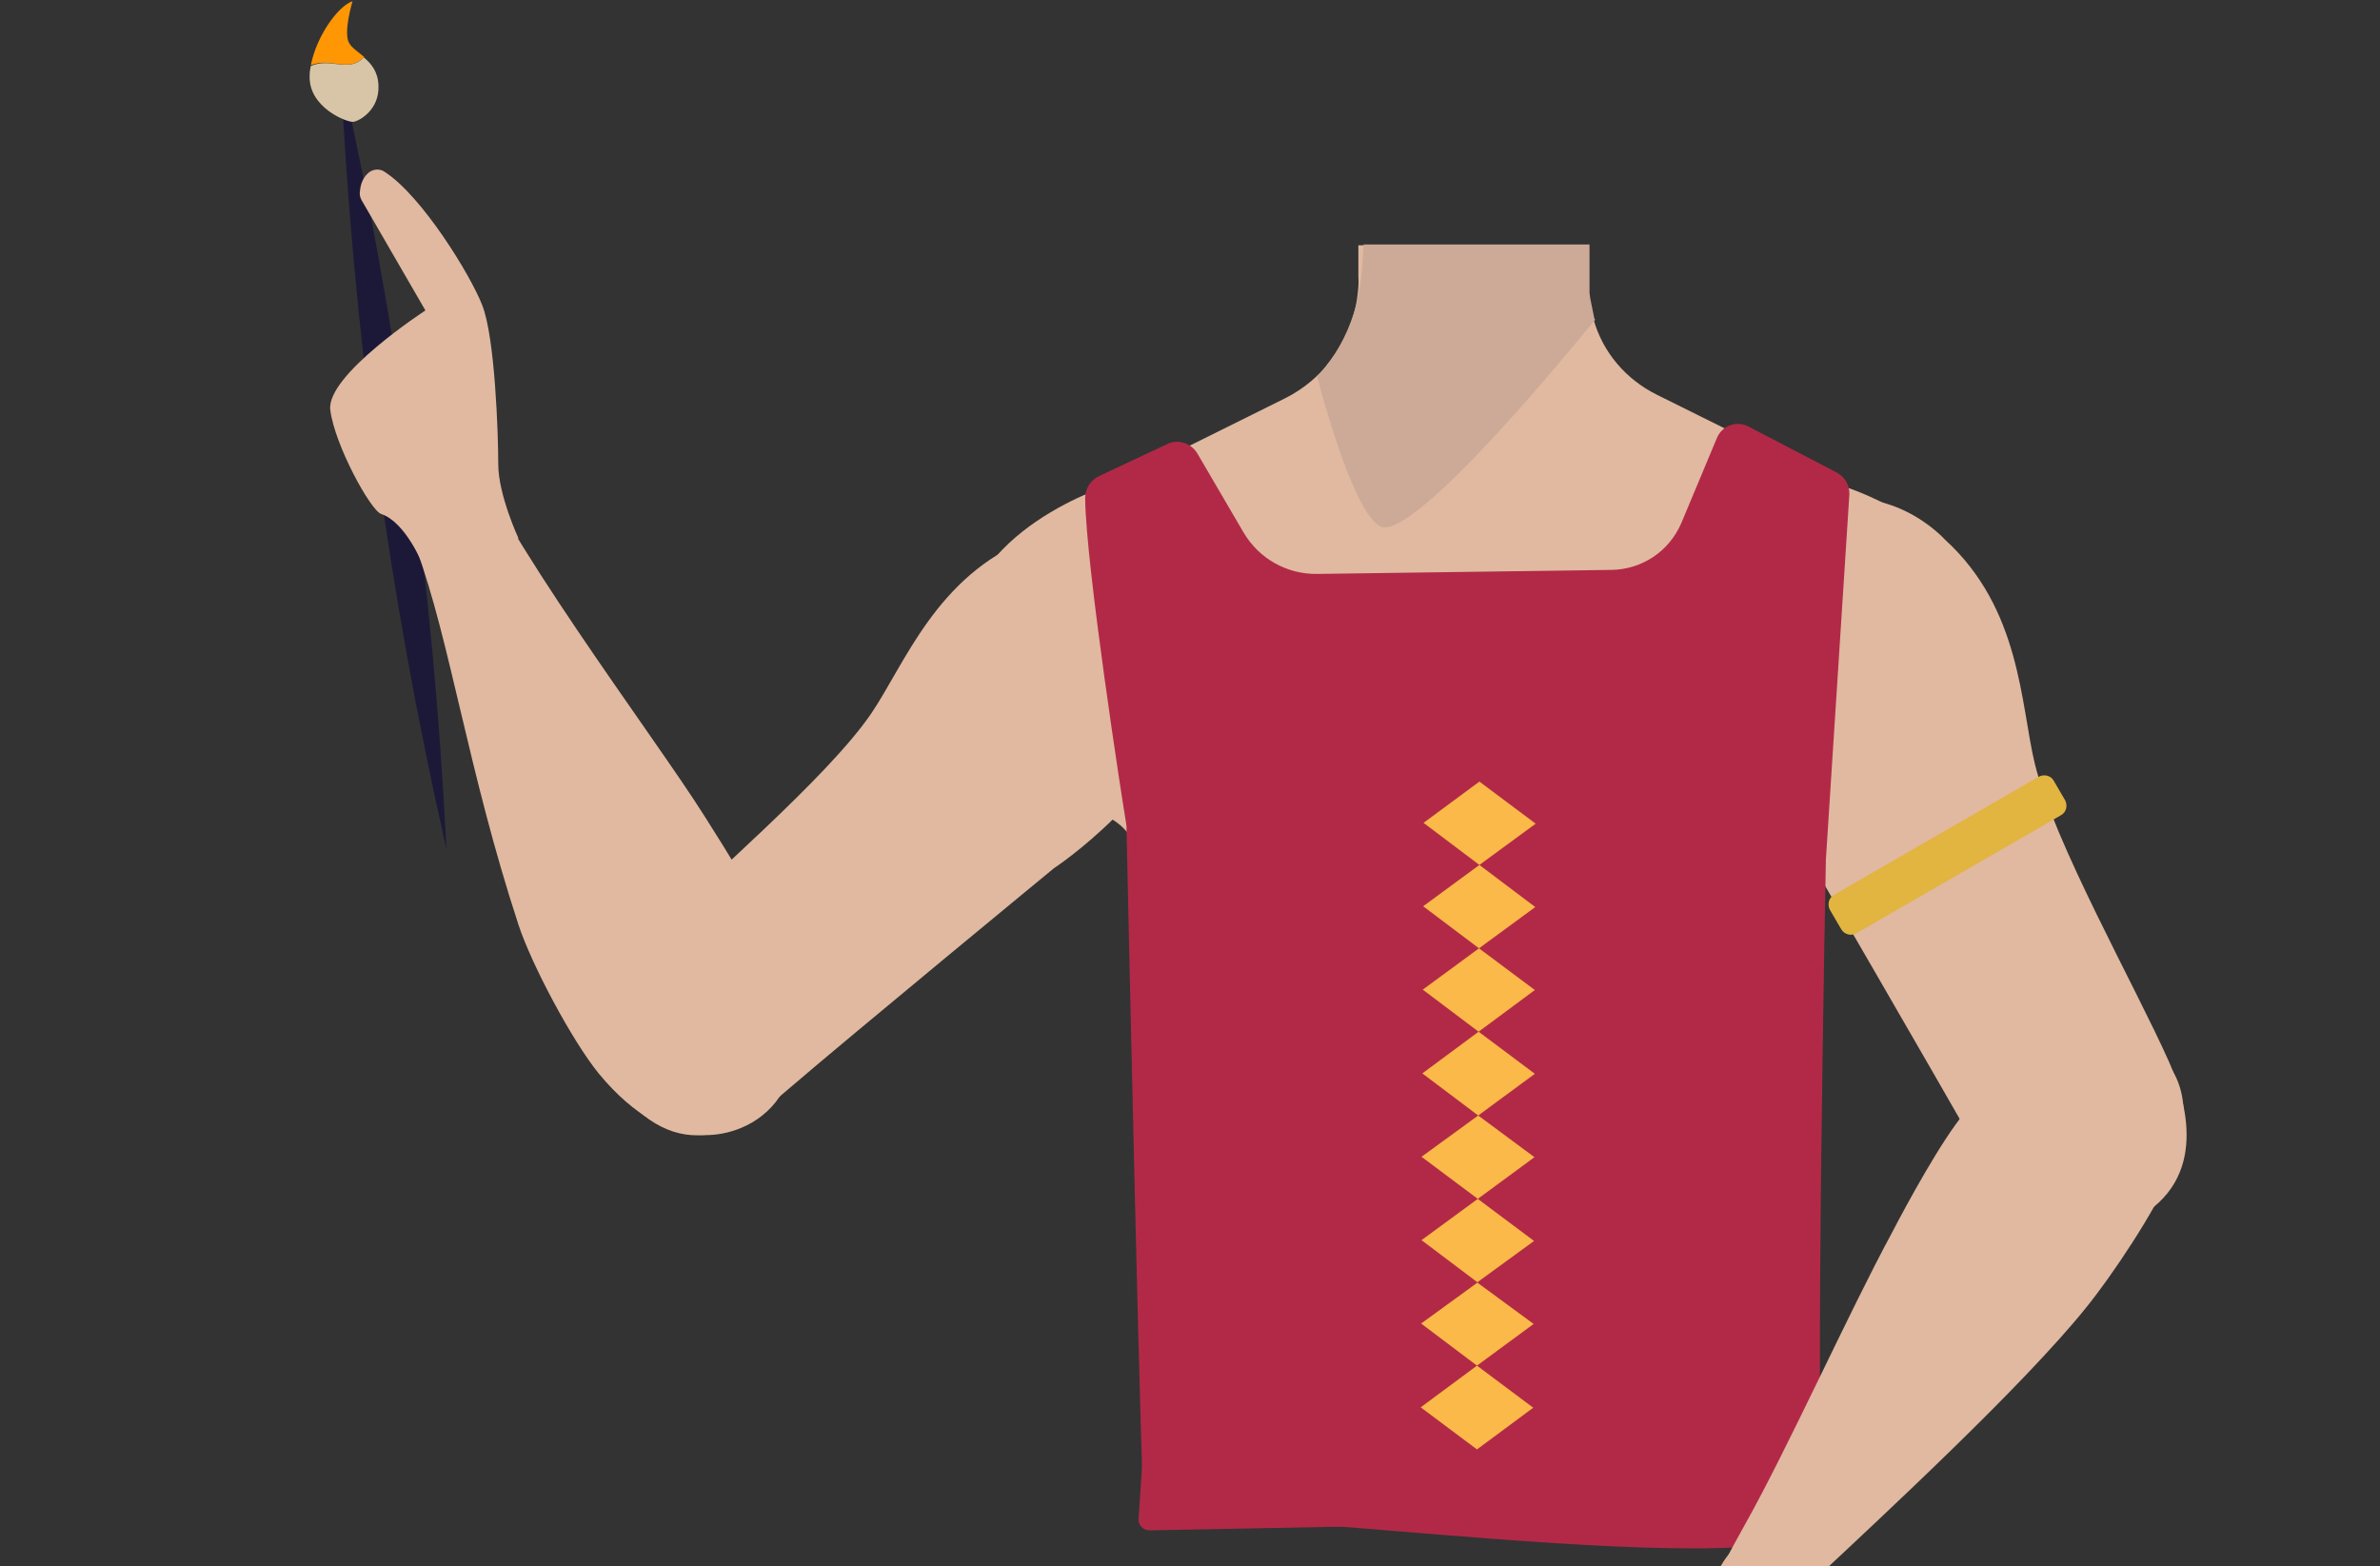 <?xml version="1.0" encoding="utf-8"?>
<!-- Generator: Adobe Illustrator 26.0.3, SVG Export Plug-In . SVG Version: 6.00 Build 0)  -->
<svg version="1.1" id="Layer_1" xmlns="http://www.w3.org/2000/svg" xmlns:xlink="http://www.w3.org/1999/xlink" x="0px" y="0px"
	 viewBox="0 0 588 387" style="enable-background:new 0 0 588 387;" xml:space="preserve">
<rect x="0" y="0" width="588" height="387" fill="#333333" stroke="none"/>
<style type="text/css">
	.st0{fill:#1C1938;}
	.st1{fill:#E0B9A0;}
	.st2{fill:#CCAA97;}
	.st3{fill:#B22947;}
	.st4{fill:#FAB948;}
	.st5{fill:#E2B440;}
	.st6{fill:#FF9603;}
	.st7{fill:#D8C5A7;}
	.st8{fill:#FEBC6E;}
	.st9{fill:#FFFFFF;}
	.st10{fill:#35912D;}
	.st11{fill:#E0AA4B;}
	.st12{fill:#7097BA;}
	.st13{fill:#BA3E35;}
</style>
<g>
	<path class="st0" d="M84.1,17.2c14.2,63.2,23,127.9,26.2,192.6C95.9,146.6,87.3,82,84.1,17.2L84.1,17.2z"/>
</g>
<path class="st1" d="M491.3,159.1c-0.6,40.7-27.7,35.2-39.1,44.8c-13.3,11.4-8.8,52.9-18.2,67.8c-2.6,4-12.1,10.7-16.7,9.6
	c-13.2-3.1-25.4-32.5-36.8-39.9c-6.7-4.3-25-3.8-32,0c-11.9,6.6-23.6,37-36.8,39.9c-4.7,1.1-14.2-5.5-16.7-9.6
	c-9.4-14.8-4.9-56.3-18.2-67.8c-11.2-9.6-38.3-4.1-39.1-44.8c-0.4-28.2,37.1-39.5,37.1-39.5l42.5-21.1c2.8-1.4,5.3-3.1,7.5-5.1
	c0.8-0.7,1.7-1.6,2.4-2.4l0.6-0.7v-0.1c4.1-5,6.9-11,7.6-17.4c0.2-1.5,0.3-3,0.2-4.4v-3v-4.8h56.8l0.1,5.3v1.6v3.4
	c0,0.3,0,0.7,0,1.1l0,0c0,0.6,0.1,1.4,0.2,2c0.2,1.6,0.5,3.3,1,4.9c2.3,8.2,8,14.8,15.6,18.6l42.9,21.3c1.1,0.5,2.2,1.1,3.4,1.4
	C463,122.6,491.8,134.4,491.3,159.1z"/>
<path class="st2" d="M394.1,79l-1.1,1.3c-5.5,6.7-30.5,37.1-44.3,46.9c-3.4,2.4-6,3.6-7.6,2.9c-7.2-3.5-15.7-37.2-15.7-37.2l0.1-0.1
	c0.6-0.6,1.3-1.3,1.8-2c0.3-0.4,0.7-0.8,1.1-1.4l0.1-0.1c3.5-4.8,5.8-10.3,7.1-16.1c0-0.2,0.1-0.4,0.1-0.6c0.3-1.5,0.5-3.2,0.7-5.1
	c0.1-0.7,0.1-1.5,0.2-2.3c0.1-1.5,0.2-3.1,0.3-4.8h55.8v0.2v4.6v7.1l0.1,0.8l0.1,0.7l1,4.9L394.1,79z"/>
<path class="st1" d="M426.3,152.5c-1.3,29.3,19,56.7,19,56.7s33.1,57,43.9,76.1c5.1,9,15.4,28.1,38.2,16l0,0
	c18.8-10,12.5-29.8,8.5-38.9c-8.2-18.5-28.5-54.3-33.2-73.8c-3.5-14.5-3.4-38.2-22.2-55.3c0,0-14-15.7-33.8-8l-0.7,0.3
	C434.5,129.9,426.9,140.4,426.3,152.5L426.3,152.5z"/>
<path class="st1" d="M186.8,276.7c15.8-10.4,8.4-34.4,5.3-42.9c-3.1-8.5-13.1-24.4-18-32.1c-12.5-19.9-52-71.8-58.9-93.8
	c-4.8-15.4-30.6-4-30.6-4s14.3,21.1,18.3,31.8c8.3,22.6,12.8,55,25.2,92.8c3.3,10,13.3,28.7,19.8,36.7
	C166.2,287.4,182.4,279.7,186.8,276.7z"/>
<path class="st1" d="M296.9,169.1c-8.8,27.3-36.5,45.4-36.5,45.4s-49.7,40.9-66,54.9c-7.7,6.6-23.5,20.4-40.2,1.6l0,0
	c-13.8-15.6-1.3-31.7,5.6-38.6c13.7-14.2,44.5-40,55.5-56.2c8.2-12.1,16.1-34,39.1-43.1c0,0,18-9.6,33.5,4.1l0.6,0.5
	C297.2,145.4,300.5,157.8,296.9,169.1z"/>
<path class="st3" d="M281.3,375.2l1.4-20.9h164.1l2.1,20.6L284,378.1C282.4,378.1,281.1,376.7,281.3,375.2z"/>
<path class="st3" d="M268.1,123c0.1,16.3,9.2,75.1,10.1,80.3c0,0.2,0.1,0.5,0.1,0.7c0.2,9.1,3.9,181.5,4.6,172.8
	c0.6-9,169.6,18.5,167.5-2.1c-2.1-20.6,0.7-162.3,0.7-162.3l5.8-90.2c0.1-2.3-1.1-4.4-3.2-5.5L432,105.4c-3-1.6-6.7-0.2-7.9,3
	l-8.7,20.8c-3,7-9.7,11.5-17.3,11.6l-72.7,1c-7.5,0.1-14.4-3.8-18.2-10.3L295.8,112c-1.5-2.5-4.8-3.6-7.4-2.3l-16.8,7.9
	C269.4,118.6,268.1,120.8,268.1,123z"/>
<path class="st1" d="M525.5,255.9c-17.6-5.6-34.4,12.2-40.1,19c-5.7,6.8-14.1,22.2-18.1,29.9c-10.5,19.4-25.5,52.8-36.1,71.7
	c-6.9,12.5-10.9,19-3.9,23.5c6.4,4.1,16.9-6,21.1-9.8c17.3-16.2,51.4-47.8,66.8-66.9c6.4-7.8,17.6-24.6,21.1-33.5
	C546.1,264.9,530.6,257.5,525.5,255.9z"/>
<g>
	<g>
		<g>
			<g>
				<g>
					<polygon class="st4" points="378.8,347.8 364.9,358.1 351,347.7 364.9,337.4 					"/>
				</g>
			</g>
			<g>
				<g>
					<polygon class="st4" points="378.9,327.1 364.9,337.4 351.1,327 365,316.9 					"/>
				</g>
			</g>
			<g>
				<g>
					<polygon class="st4" points="379,306.6 365,316.8 351.2,306.4 365.1,296.2 					"/>
				</g>
			</g>
			<g>
				<g>
					<polygon class="st4" points="379.1,285.9 365.1,296.2 351.2,285.8 365.2,275.6 					"/>
				</g>
			</g>
			<g>
				<g>
					<polygon class="st4" points="379.2,265.3 365.2,275.6 351.4,265.2 365.3,254.9 					"/>
				</g>
			</g>
			<g>
				<g>
					<polygon class="st4" points="379.2,244.6 365.3,254.9 351.5,244.5 365.4,234.3 					"/>
				</g>
			</g>
			<g>
				<g>
					<polygon class="st4" points="379.3,224.1 365.4,234.3 351.6,223.9 365.5,213.7 					"/>
				</g>
			</g>
			<g>
				<g>
					<polygon class="st4" points="379.4,203.5 365.5,213.7 351.7,203.3 365.5,193.1 					"/>
				</g>
			</g>
		</g>
	</g>
</g>
<path class="st5" d="M454.9,229.6l-2.8-4.8c-0.7-1.3-0.3-3,1-3.7l50.6-29.2c1.3-0.7,3-0.3,3.7,1l2.8,4.8c0.7,1.3,0.3,3-1,3.7
	l-50.6,29.2C457.3,231.3,455.7,230.9,454.9,229.6z"/>
<path class="st1" d="M104.4,139.4c0,0-4.2-10.4-10.2-12.4c-2.6-0.8-11.5-17-12.6-25.7c-1.1-8.6,23.5-24.6,23.5-24.6L89.3,49.4
	c-0.3-0.6-0.5-1.3-0.4-1.9c0.1-1.3,0.4-3.2,2-4.7c1.2-1.1,3-1.2,4.2-0.3c9.2,6,21.1,25.4,24,32.8c3.2,7.9,4,31.9,4,39.4
	c0,7.6,5,18.3,5,18.3L104.4,139.4z"/>
<path class="st1" d="M422.7,406.7l4.4,12.7c0.1,0.2,0.2,0.5,0.2,0.7l9.5,18.1c0.4,2.4,2.8,4.1,5.3,3.5c0.4-0.1,0.8-0.3,1.3-0.5
	c1.6-1.2,2-3.3,1.3-5.1l-5.6-12.7c0.1-3.2,3.4-5.2,6.1-3.8l5.2,2.3c0.7,0.4,1.5,1.1,1.9,1.8l6.1,13.1c1.3,1.9,1.4,4.3,0.3,6.4
	l-3.4,9.5c-0.6,1.6-0.3,3.7,1.2,4.7c1.9,1.4,4.4,0.5,5.5-1.5c0,0,4.6-9.7,6.2-13.3c0.2-0.5,0.5-1.3,1.1-1.8c0.7-1.2,1.1-2.6,0.3-4.1
	l-7.2-21.7l0,0c-0.5-1.4-1.3-2.5-2.1-3.7l-22.9-30.8l-1.3-1.5c-1.9-2.4-6,1.5-8.9,4.9c-2,2.4-3.5,5.4-4,8.5l-1.2,6.1
	C421.6,401.4,421.8,404.1,422.7,406.7z"/>
<path class="st6" d="M90,14.1c-1.5-1.3-3-2.2-3.7-3.4c-1.6-2.5,0.8-10.4,0.8-10.4c-3.6,1.2-8.9,8.6-10.3,15.8
	C81.8,14.1,86,18.1,90,14.1z"/>
<path class="st7" d="M76.8,16.3c-0.2,0.8-0.3,1.6-0.3,2.4c-0.3,7.9,9.3,11.6,10.8,11.4c1.5-0.2,6.5-3,6.2-9
	c-0.1-3.4-1.8-5.4-3.6-6.9C86,18.1,81.8,14.1,76.8,16.3z"/>
<path class="st8" d="M347.9,440.4c-0.6,28.4,22.1,51.6,50.3,51.6c5.6,0,10.8-0.8,15.9-2.5c4.6-1.6,8-5.4,9.1-10.1
	c3.3-14.7-3.4-36.8,3.6-39.8c5.2-2.1,9.4,3.4,13.7,6.4c3.5,2.4,8.3,0,8.3-4.2l0,0c0-28.2-23.3-51-51.6-50.3
	C370.4,391.9,348.7,413.7,347.9,440.4z M433.5,432.4c0-3.2,2.4-5.6,5.6-5.6c3.2,0,5.6,2.4,5.6,5.6s-2.4,5.6-5.6,5.6
	C436,438,433.5,435.6,433.5,432.4z"/>
<path class="st1" d="M435.7,436.3l3.8,7.6c0.4,0.8,0.7,1.8,1.2,2.6c0.7,1.9,2.8,3.1,4.9,2.4c0.4-0.1,0.8-0.3,1.3-0.5
	c1.6-1.2,2-3.3,1.3-5.1l-4.8-10C440.7,434.6,438.3,435.2,435.7,436.3z"/>
<g>
	<g>
		<path class="st9" d="M417.9,436.3c3.7,0.6,4.4-12.8,0-13.6c-1.9-0.3-4.2-1.3-6.1-0.3c-4.4,2.1-4.1,9.3-3.4,13.2
			c0.7,3.7,1.5,7.4,2.1,11.1c0.3,2,2.2,4.7,4.1,2.4c2.1-2.3,1.7-6.6,1.2-9.4c-0.5-3.1-1.2-5.9-1.7-8.8c-0.1-0.6-0.1-1.4-0.3-2
			c-0.1-0.2-0.1-0.3-0.1-0.4c-0.1,2.3-0.2,4.8-0.3,7.2c0.2-0.1,0.5,0,0.7,0C415.2,436.1,416.7,436.1,417.9,436.3L417.9,436.3z"/>
	</g>
</g>
<g>
	<g>
		<path class="st10" d="M374.4,436.9c-3.4-2.3-5.2,10.8-1.7,13.2c2.2,1.6,4.4,3.2,6.7,4.7c0.2-4.6,0.5-9.1,0.7-13.6
			c-4.6-0.5-9.3-1.2-14-1.7c-4-0.4-3.8,12-0.7,13.6c6.5,3.3,12.9,6.5,19.5,9.7c0.2-4.6,0.5-9.1,0.7-13.6c-5.4,0.1-10.7,0.2-16.1,0.3
			c-4.3,0.1-4.1,13.9,0,13.8c5.4-0.1,10.7-0.2,16.1-0.3c4.2-0.1,3.9-12,0.7-13.6c-6.5-3.3-12.9-6.5-19.5-9.7
			c-0.2,4.6-0.5,9.1-0.7,13.6c4.6,0.5,9.3,1.2,14,1.7c2.3,0.3,2.9-4.4,3.1-5.9c0.2-2.2,0-6-2.1-7.5C379,440,376.8,438.4,374.4,436.9
			L374.4,436.9z"/>
	</g>
</g>
<g>
	<g>
		<path class="st11" d="M393.8,412.6c-0.3-1.7-1.9-4.1-3.6-2.1c-1.7,2.1-1.5,5.6-0.8,8c0.6,3.1,1.4,6.1,2,9.3
			c0.3,1.6,1.9,4.1,3.6,2.1c1.7-2.1,1.5-5.6,0.8-8C395.2,418.8,394.6,415.8,393.8,412.6L393.8,412.6z"/>
	</g>
</g>
<g>
	<g>
		<path class="st12" d="M370.2,420.6c1.1-3.1,1.4-6.7,0-9.7c-1.1-2.2-3.4-2.6-4.2,0c-2.1,6-2.2,14.5,2.5,19.4
			c3.5,3.5,9.1,4.3,13.7,5.8c4.6,1.5,5.3-12.1,1.6-13.3c-2.6-0.8-5.3-1.7-7.8-2.5c-1.6-0.4-3.4-1.1-4.6-2.1
			c-0.3-0.3-0.5-0.5-0.7-0.8c-0.3-0.3-0.1,0.5,0,0.1c0.1-0.6,0.1,1.3,0.1,1.5c-0.1-1.5-0.1,1.6,0,0.3
			C370.3,421.9,371.4,417.3,370.2,420.6L370.2,420.6z"/>
	</g>
</g>
<g>
	<g>
		<path class="st13" d="M406.3,469.1c2.3,1.6,3.6-3.6,3.8-4.7c0.3-2.5,0.2-6.8-2.1-8.5c-3.4-2.3-8.2-3.8-11.3-0.4
			c-3.7,3.9-4.4,10.2-4.8,15.4c-0.1,1.5,0.4,6.9,3.1,6.8c2.6,0,2.9-5.1,3.1-6.8c-0.2,3.3-0.1,1.4,0,0.5c0,0,0.1-1.4,0-0.4
			c-0.1,0.8,0.2-0.7,0.2-0.7c0.1-0.5,0.5-2.1,1.7-2.8C401.8,466.3,404.8,468,406.3,469.1L406.3,469.1z"/>
	</g>
</g>
</svg>

